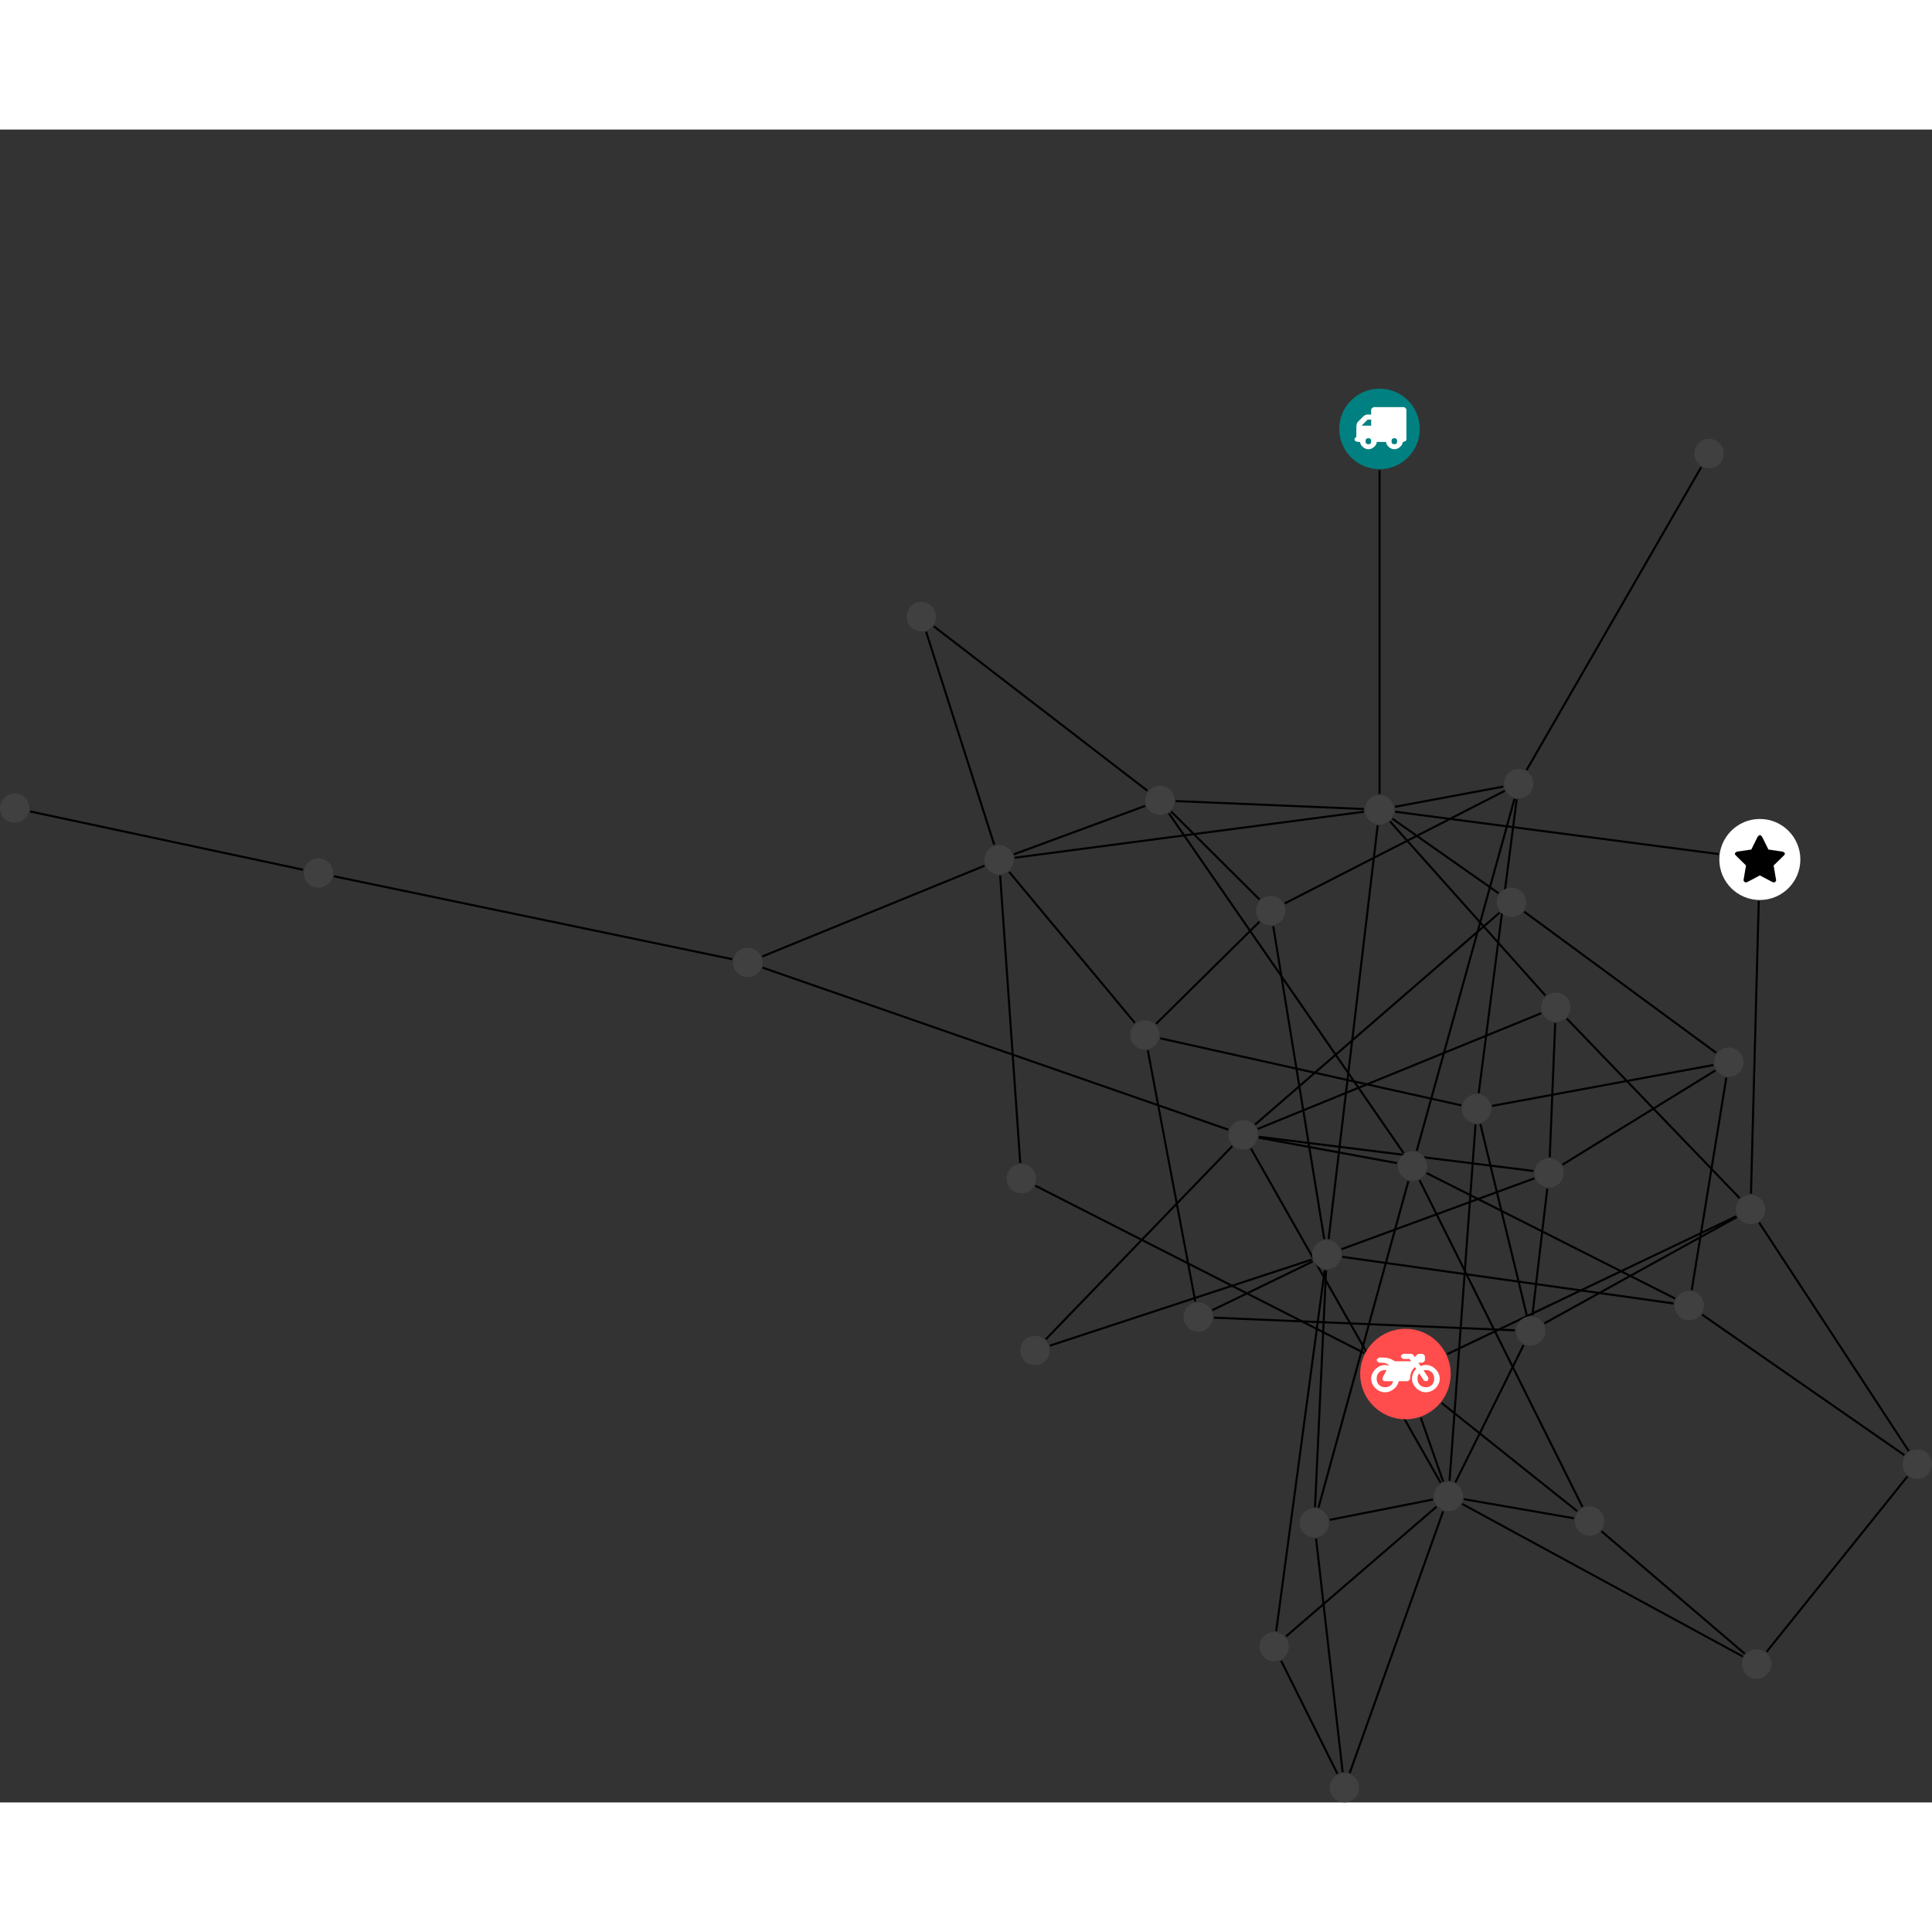 <?xml version="1.0" encoding="UTF-8"?>
<svg xmlns="http://www.w3.org/2000/svg" xmlns:xlink="http://www.w3.org/1999/xlink" width="370.819pt" height="370.819pt" viewBox="0.000 -49.730 370.819 321.089" version="1.1">
<rect x="0.000" y="-49.730" width="370.819" height="321.089" fill="#333333" stroke="none"/>
<defs>
<g>
<symbol overflow="visible" id="glyph0-0">
<path style="stroke:none;" d="M 1.422 -0.75 L 1.422 -7.922 L 3.562 -7.922 L 3.562 -0.891 L 1.422 -0.891 Z M 0.625 0 L 4.531 0 L 4.531 -8.812 L 0.438 -8.812 L 0.438 0 Z M 0.625 0 "/>
</symbol>
<symbol overflow="visible" id="glyph0-1">
<path style="stroke:none;" d="M 3.375 -0.844 C 3.375 -0.453 3.234 -0.266 2.844 -0.266 C 2.469 -0.266 2.297 -0.453 2.297 -0.844 C 2.297 -1.219 2.469 -1.422 2.844 -1.422 C 3.234 -1.422 3.375 -1.219 3.375 -0.844 Z M 1.594 -3.688 L 1.594 -3.859 C 1.594 -3.875 1.578 -3.875 1.594 -3.891 L 2.688 -4.969 C 2.703 -5 2.656 -4.984 2.688 -4.984 L 3.375 -4.984 L 3.375 -3.828 L 1.594 -3.828 Z M 8.359 -0.844 C 8.359 -0.453 8.219 -0.266 7.828 -0.266 C 7.453 -0.266 7.281 -0.453 7.281 -0.844 C 7.281 -1.219 7.453 -1.422 7.828 -1.422 C 8.219 -1.422 8.359 -1.219 8.359 -0.844 Z M 10.141 -6.891 C 10.141 -7.094 9.812 -7.391 9.609 -7.391 L 3.922 -7.391 C 3.719 -7.391 3.375 -7.094 3.375 -6.891 L 3.375 -5.969 L 2.672 -5.969 C 2.469 -5.969 2.078 -5.812 1.938 -5.672 L 0.844 -4.578 C 0.531 -4.266 0.531 -3.734 0.531 -3.328 L 0.531 -1.688 C 0.516 -1.688 0.172 -1.391 0.172 -1.203 C 0.172 -0.781 0.781 -0.703 1.062 -0.703 L 1.25 -0.703 C 1.25 -0.047 2.062 0.703 2.844 0.703 C 3.641 0.703 4.453 -0.047 4.453 -0.703 L 6.234 -0.703 C 6.234 -0.047 7.047 0.703 7.828 0.703 C 8.625 0.703 9.438 -0.047 9.438 -0.703 C 9.547 -0.703 10.141 -0.781 10.141 -1.203 Z M 10.141 -6.891 "/>
</symbol>
<symbol overflow="visible" id="glyph0-2">
<path style="stroke:none;" d="M 12.969 -2.906 C 12.844 -3.984 11.859 -5.016 10.781 -5.219 C 10.234 -5.328 9.703 -5.219 9.328 -5.031 L 8.875 -5.688 L 9.609 -5.688 C 9.812 -5.688 10.141 -5.984 10.141 -6.188 L 10.141 -6.891 C 10.141 -7.094 9.812 -7.391 9.609 -7.391 L 9.047 -7.391 C 8.969 -7.391 8.734 -7.312 8.656 -7.25 L 8.188 -6.766 L 7.891 -7.203 C 7.828 -7.281 7.594 -7.391 7.484 -7.391 L 6.078 -7.391 C 5.906 -7.391 5.547 -7.125 5.516 -6.953 C 5.484 -6.734 5.828 -6.406 6.047 -6.406 L 7.188 -6.406 L 7.484 -5.969 L 4.344 -5.969 C 4.141 -6.125 3.375 -6.672 2.141 -6.672 L 1.422 -6.672 C 1.219 -6.672 0.891 -6.375 0.891 -6.188 C 0.891 -5.984 1.219 -5.688 1.422 -5.688 L 1.781 -5.688 C 2.484 -5.688 2.906 -5.516 3.281 -5.188 L 3.25 -5.141 C 3.078 -5.188 2.797 -5.25 2.5 -5.25 C 1.109 -5.25 -0.172 -4 -0.172 -2.625 C -0.172 -1.25 1.109 0 2.5 0 C 3.75 0 4.953 -1.062 5.109 -2.141 L 6.766 -2.141 C 6.969 -2.141 7.281 -2.438 7.281 -2.625 C 7.281 -3.609 7.688 -4.391 8.219 -4.844 L 8.453 -4.5 C 7.969 -4.062 7.578 -3.203 7.672 -2.359 C 7.781 -1.172 8.969 -0.094 10.141 -0.016 C 11.703 0.094 13.156 -1.344 12.969 -2.906 Z M 2.5 -0.984 C 1.516 -0.984 0.875 -1.641 0.875 -2.625 C 0.875 -3.594 1.516 -4.281 2.5 -4.281 C 2.672 -4.281 2.844 -4.234 2.781 -4.25 L 2.047 -2.891 C 2 -2.781 2 -2.469 2.047 -2.359 C 2.125 -2.25 2.375 -2.141 2.5 -2.141 L 4.031 -2.141 C 3.891 -1.453 3.344 -0.984 2.5 -0.984 Z M 10.328 -0.984 C 9.344 -0.984 8.719 -1.641 8.719 -2.625 C 8.719 -3.109 8.859 -3.469 9.031 -3.641 L 9.906 -2.328 C 9.969 -2.219 10.203 -2.141 10.328 -2.141 C 10.391 -2.141 10.594 -2.188 10.641 -2.234 C 10.812 -2.344 10.844 -2.75 10.734 -2.922 L 9.875 -4.219 C 9.859 -4.219 10.094 -4.281 10.328 -4.281 C 11.297 -4.281 11.922 -3.594 11.922 -2.625 C 11.922 -1.641 11.297 -0.984 10.328 -0.984 Z M 10.328 -0.984 "/>
</symbol>
<symbol overflow="visible" id="glyph0-3">
<path style="stroke:none;" d="M 9.438 -5.078 C 9.438 -5.25 9.078 -5.453 8.938 -5.469 L 6.266 -5.859 L 5.078 -8.266 C 5.031 -8.375 4.75 -8.641 4.625 -8.641 C 4.5 -8.641 4.234 -8.375 4.172 -8.266 L 2.984 -5.859 L 0.312 -5.469 C 0.172 -5.453 -0.172 -5.25 -0.172 -5.078 C -0.172 -4.969 -0.062 -4.781 0.016 -4.719 L 1.969 -2.797 L 1.5 -0.062 C 1.5 -0.016 1.5 0.016 1.5 0.047 C 1.5 0.203 1.75 0.453 1.906 0.453 C 1.984 0.453 2.188 0.406 2.25 0.359 L 4.625 -0.891 L 7 0.359 C 7.062 0.406 7.266 0.453 7.344 0.453 C 7.5 0.453 7.75 0.203 7.75 0.047 C 7.75 0.016 7.75 -0.016 7.734 -0.062 L 7.266 -2.797 L 9.234 -4.719 C 9.297 -4.781 9.438 -4.969 9.438 -5.078 Z M 9.438 -5.078 "/>
</symbol>
</g>
<clipPath id="clip1">
  <path d="M 246 215 L 264 215 L 264 271.359 L 246 271.359 Z M 246 215 "/>
</clipPath>
<clipPath id="clip2">
  <path d="M 332 154 L 370.82 154 L 370.82 210 L 332 210 Z M 332 154 "/>
</clipPath>
<clipPath id="clip3">
  <path d="M 253 209 L 283 209 L 283 271.359 L 253 271.359 Z M 253 209 "/>
</clipPath>
<clipPath id="clip4">
  <path d="M 333 203 L 370.82 203 L 370.82 249 L 333 249 Z M 333 203 "/>
</clipPath>
<clipPath id="clip5">
  <path d="M 321 172 L 370.82 172 L 370.82 211 L 321 211 Z M 321 172 "/>
</clipPath>
<clipPath id="clip6">
  <path d="M 240 238 L 263 238 L 263 271.359 L 240 271.359 Z M 240 238 "/>
</clipPath>
<clipPath id="clip7">
  <path d="M 365 203 L 370.82 203 L 370.82 210 L 365 210 Z M 365 203 "/>
</clipPath>
<clipPath id="clip8">
  <path d="M 255 265 L 261 265 L 261 271.359 L 255 271.359 Z M 255 265 "/>
</clipPath>
</defs>
<g id="surface1">
<path style="fill:none;stroke-width:0.399;stroke-linecap:butt;stroke-linejoin:miter;stroke:rgb(0%,0%,0%);stroke-opacity:1;stroke-miterlimit:10;" d="M 0 -7.927 L 0 -70.064 " transform="matrix(1,0,0,-1,264.781,7.729)"/>
<path style="fill:none;stroke-width:0.399;stroke-linecap:butt;stroke-linejoin:miter;stroke:rgb(0%,0%,0%);stroke-opacity:1;stroke-miterlimit:10;" d="M 32.668 -139.783 L 33.719 -114.021 " transform="matrix(1,0,0,-1,264.781,7.729)"/>
<path style="fill:none;stroke-width:0.399;stroke-linecap:butt;stroke-linejoin:miter;stroke:rgb(0%,0%,0%);stroke-opacity:1;stroke-miterlimit:10;" d="M 29.551 -142.427 L -23.176 -135.865 " transform="matrix(1,0,0,-1,264.781,7.729)"/>
<path style="fill:none;stroke-width:0.399;stroke-linecap:butt;stroke-linejoin:miter;stroke:rgb(0%,0%,0%);stroke-opacity:1;stroke-miterlimit:10;" d="M 32.196 -145.794 L 29.34 -170.138 " transform="matrix(1,0,0,-1,264.781,7.729)"/>
<path style="fill:none;stroke-width:0.399;stroke-linecap:butt;stroke-linejoin:miter;stroke:rgb(0%,0%,0%);stroke-opacity:1;stroke-miterlimit:10;" d="M 35.117 -141.216 L 64.477 -123.123 " transform="matrix(1,0,0,-1,264.781,7.729)"/>
<path style="fill:none;stroke-width:0.399;stroke-linecap:butt;stroke-linejoin:miter;stroke:rgb(0%,0%,0%);stroke-opacity:1;stroke-miterlimit:10;" d="M 29.715 -143.841 L -7.293 -157.443 " transform="matrix(1,0,0,-1,264.781,7.729)"/>
<path style="fill:none;stroke-width:0.399;stroke-linecap:butt;stroke-linejoin:miter;stroke:rgb(0%,0%,0%);stroke-opacity:1;stroke-miterlimit:10;" d="M -206.613 -84.611 L -259.015 -73.416 " transform="matrix(1,0,0,-1,264.781,7.729)"/>
<path style="fill:none;stroke-width:0.399;stroke-linecap:butt;stroke-linejoin:miter;stroke:rgb(0%,0%,0%);stroke-opacity:1;stroke-miterlimit:10;" d="M -200.707 -85.857 L -124.23 -101.783 " transform="matrix(1,0,0,-1,264.781,7.729)"/>
<path style="fill:none;stroke-width:0.399;stroke-linecap:butt;stroke-linejoin:miter;stroke:rgb(0%,0%,0%);stroke-opacity:1;stroke-miterlimit:10;" d="M 11.918 -186.951 L 37.942 -207.728 " transform="matrix(1,0,0,-1,264.781,7.729)"/>
<path style="fill:none;stroke-width:0.399;stroke-linecap:butt;stroke-linejoin:miter;stroke:rgb(0%,0%,0%);stroke-opacity:1;stroke-miterlimit:10;" d="M 12.996 -177.58 L 68.489 -151.111 " transform="matrix(1,0,0,-1,264.781,7.729)"/>
<path style="fill:none;stroke-width:0.399;stroke-linecap:butt;stroke-linejoin:miter;stroke:rgb(0%,0%,0%);stroke-opacity:1;stroke-miterlimit:10;" d="M 7.918 -189.791 L 12.219 -202.048 " transform="matrix(1,0,0,-1,264.781,7.729)"/>
<path style="fill:none;stroke-width:0.399;stroke-linecap:butt;stroke-linejoin:miter;stroke:rgb(0%,0%,0%);stroke-opacity:1;stroke-miterlimit:10;" d="M -2.945 -177.373 L -66.062 -145.255 " transform="matrix(1,0,0,-1,264.781,7.729)"/>
<path style="fill:none;stroke-width:0.399;stroke-linecap:butt;stroke-linejoin:miter;stroke:rgb(0%,0%,0%);stroke-opacity:1;stroke-miterlimit:10;" d="M -11.722 -207.064 L 5.532 -144.376 " transform="matrix(1,0,0,-1,264.781,7.729)"/>
<path style="fill:none;stroke-width:0.399;stroke-linecap:butt;stroke-linejoin:miter;stroke:rgb(0%,0%,0%);stroke-opacity:1;stroke-miterlimit:10;" d="M -9.562 -209.392 L 10.258 -205.482 " transform="matrix(1,0,0,-1,264.781,7.729)"/>
<path style="fill:none;stroke-width:0.399;stroke-linecap:butt;stroke-linejoin:miter;stroke:rgb(0%,0%,0%);stroke-opacity:1;stroke-miterlimit:10;" d="M -12.383 -206.962 L -10.265 -161.501 " transform="matrix(1,0,0,-1,264.781,7.729)"/>
<g clip-path="url(#clip1)" clip-rule="nonzero">
<path style="fill:none;stroke-width:0.399;stroke-linecap:butt;stroke-linejoin:miter;stroke:rgb(0%,0%,0%);stroke-opacity:1;stroke-miterlimit:10;" d="M -12.183 -212.974 L -7.078 -257.818 " transform="matrix(1,0,0,-1,264.781,7.729)"/>
</g>
<path style="fill:none;stroke-width:0.399;stroke-linecap:butt;stroke-linejoin:miter;stroke:rgb(0%,0%,0%);stroke-opacity:1;stroke-miterlimit:10;" d="M 2.992 -73.474 L 65.09 -81.607 " transform="matrix(1,0,0,-1,264.781,7.729)"/>
<path style="fill:none;stroke-width:0.399;stroke-linecap:butt;stroke-linejoin:miter;stroke:rgb(0%,0%,0%);stroke-opacity:1;stroke-miterlimit:10;" d="M 2.965 -72.529 L 23.75 -68.65 " transform="matrix(1,0,0,-1,264.781,7.729)"/>
<path style="fill:none;stroke-width:0.399;stroke-linecap:butt;stroke-linejoin:miter;stroke:rgb(0%,0%,0%);stroke-opacity:1;stroke-miterlimit:10;" d="M 2.469 -74.814 L 22.86 -89.13 " transform="matrix(1,0,0,-1,264.781,7.729)"/>
<path style="fill:none;stroke-width:0.399;stroke-linecap:butt;stroke-linejoin:miter;stroke:rgb(0%,0%,0%);stroke-opacity:1;stroke-miterlimit:10;" d="M -2.992 -73.474 L -70.035 -82.306 " transform="matrix(1,0,0,-1,264.781,7.729)"/>
<path style="fill:none;stroke-width:0.399;stroke-linecap:butt;stroke-linejoin:miter;stroke:rgb(0%,0%,0%);stroke-opacity:1;stroke-miterlimit:10;" d="M 2.008 -75.334 L 31.832 -108.755 " transform="matrix(1,0,0,-1,264.781,7.729)"/>
<path style="fill:none;stroke-width:0.399;stroke-linecap:butt;stroke-linejoin:miter;stroke:rgb(0%,0%,0%);stroke-opacity:1;stroke-miterlimit:10;" d="M -3.015 -72.955 L -39.129 -71.431 " transform="matrix(1,0,0,-1,264.781,7.729)"/>
<path style="fill:none;stroke-width:0.399;stroke-linecap:butt;stroke-linejoin:miter;stroke:rgb(0%,0%,0%);stroke-opacity:1;stroke-miterlimit:10;" d="M -0.355 -76.08 L -9.769 -155.49 " transform="matrix(1,0,0,-1,264.781,7.729)"/>
<path style="fill:none;stroke-width:0.399;stroke-linecap:butt;stroke-linejoin:miter;stroke:rgb(0%,0%,0%);stroke-opacity:1;stroke-miterlimit:10;" d="M -18.203 -91.08 L 24.032 -69.47 " transform="matrix(1,0,0,-1,264.781,7.729)"/>
<path style="fill:none;stroke-width:0.399;stroke-linecap:butt;stroke-linejoin:miter;stroke:rgb(0%,0%,0%);stroke-opacity:1;stroke-miterlimit:10;" d="M -23.027 -90.33 L -40.004 -73.431 " transform="matrix(1,0,0,-1,264.781,7.729)"/>
<path style="fill:none;stroke-width:0.399;stroke-linecap:butt;stroke-linejoin:miter;stroke:rgb(0%,0%,0%);stroke-opacity:1;stroke-miterlimit:10;" d="M -23.035 -94.576 L -42.89 -114.189 " transform="matrix(1,0,0,-1,264.781,7.729)"/>
<path style="fill:none;stroke-width:0.399;stroke-linecap:butt;stroke-linejoin:miter;stroke:rgb(0%,0%,0%);stroke-opacity:1;stroke-miterlimit:10;" d="M -20.402 -95.435 L -10.609 -155.509 " transform="matrix(1,0,0,-1,264.781,7.729)"/>
<path style="fill:none;stroke-width:0.399;stroke-linecap:butt;stroke-linejoin:miter;stroke:rgb(0%,0%,0%);stroke-opacity:1;stroke-miterlimit:10;" d="M 72.785 -90.615 L 71.293 -146.794 " transform="matrix(1,0,0,-1,264.781,7.729)"/>
<path style="fill:none;stroke-width:0.399;stroke-linecap:butt;stroke-linejoin:miter;stroke:rgb(0%,0%,0%);stroke-opacity:1;stroke-miterlimit:10;" d="M 7.137 -138.56 L 25.907 -71.001 " transform="matrix(1,0,0,-1,264.781,7.729)"/>
<path style="fill:none;stroke-width:0.399;stroke-linecap:butt;stroke-linejoin:miter;stroke:rgb(0%,0%,0%);stroke-opacity:1;stroke-miterlimit:10;" d="M 7.676 -144.169 L 38.953 -206.908 " transform="matrix(1,0,0,-1,264.781,7.729)"/>
<path style="fill:none;stroke-width:0.399;stroke-linecap:butt;stroke-linejoin:miter;stroke:rgb(0%,0%,0%);stroke-opacity:1;stroke-miterlimit:10;" d="M 3.364 -140.923 L -23.199 -136.037 " transform="matrix(1,0,0,-1,264.781,7.729)"/>
<path style="fill:none;stroke-width:0.399;stroke-linecap:butt;stroke-linejoin:miter;stroke:rgb(0%,0%,0%);stroke-opacity:1;stroke-miterlimit:10;" d="M 4.617 -138.986 L -40.429 -73.787 " transform="matrix(1,0,0,-1,264.781,7.729)"/>
<path style="fill:none;stroke-width:0.399;stroke-linecap:butt;stroke-linejoin:miter;stroke:rgb(0%,0%,0%);stroke-opacity:1;stroke-miterlimit:10;" d="M 9.024 -142.826 L 56.739 -166.916 " transform="matrix(1,0,0,-1,264.781,7.729)"/>
<path style="fill:none;stroke-width:0.399;stroke-linecap:butt;stroke-linejoin:miter;stroke:rgb(0%,0%,0%);stroke-opacity:1;stroke-miterlimit:10;" d="M 28.223 -65.482 L 61.746 -7.333 " transform="matrix(1,0,0,-1,264.781,7.729)"/>
<path style="fill:none;stroke-width:0.399;stroke-linecap:butt;stroke-linejoin:miter;stroke:rgb(0%,0%,0%);stroke-opacity:1;stroke-miterlimit:10;" d="M 26.328 -71.087 L 19.032 -127.494 " transform="matrix(1,0,0,-1,264.781,7.729)"/>
<path style="fill:none;stroke-width:0.399;stroke-linecap:butt;stroke-linejoin:miter;stroke:rgb(0%,0%,0%);stroke-opacity:1;stroke-miterlimit:10;" d="M -64.047 -174.724 L -28.265 -137.662 " transform="matrix(1,0,0,-1,264.781,7.729)"/>
<path style="fill:none;stroke-width:0.399;stroke-linecap:butt;stroke-linejoin:miter;stroke:rgb(0%,0%,0%);stroke-opacity:1;stroke-miterlimit:10;" d="M -63.277 -175.955 L -12.992 -159.427 " transform="matrix(1,0,0,-1,264.781,7.729)"/>
<path style="fill:none;stroke-width:0.399;stroke-linecap:butt;stroke-linejoin:miter;stroke:rgb(0%,0%,0%);stroke-opacity:1;stroke-miterlimit:10;" d="M 23.051 -92.841 L -23.886 -133.517 " transform="matrix(1,0,0,-1,264.781,7.729)"/>
<path style="fill:none;stroke-width:0.399;stroke-linecap:butt;stroke-linejoin:miter;stroke:rgb(0%,0%,0%);stroke-opacity:1;stroke-miterlimit:10;" d="M 27.762 -92.654 L 64.617 -119.751 " transform="matrix(1,0,0,-1,264.781,7.729)"/>
<path style="fill:none;stroke-width:0.399;stroke-linecap:butt;stroke-linejoin:miter;stroke:rgb(0%,0%,0%);stroke-opacity:1;stroke-miterlimit:10;" d="M -70.195 -81.654 L -44.976 -72.349 " transform="matrix(1,0,0,-1,264.781,7.729)"/>
<path style="fill:none;stroke-width:0.399;stroke-linecap:butt;stroke-linejoin:miter;stroke:rgb(0%,0%,0%);stroke-opacity:1;stroke-miterlimit:10;" d="M -71.097 -85.017 L -46.968 -113.994 " transform="matrix(1,0,0,-1,264.781,7.729)"/>
<path style="fill:none;stroke-width:0.399;stroke-linecap:butt;stroke-linejoin:miter;stroke:rgb(0%,0%,0%);stroke-opacity:1;stroke-miterlimit:10;" d="M -75.82 -83.841 L -118.48 -101.259 " transform="matrix(1,0,0,-1,264.781,7.729)"/>
<path style="fill:none;stroke-width:0.399;stroke-linecap:butt;stroke-linejoin:miter;stroke:rgb(0%,0%,0%);stroke-opacity:1;stroke-miterlimit:10;" d="M -73.945 -79.826 L -87.035 -38.916 " transform="matrix(1,0,0,-1,264.781,7.729)"/>
<path style="fill:none;stroke-width:0.399;stroke-linecap:butt;stroke-linejoin:miter;stroke:rgb(0%,0%,0%);stroke-opacity:1;stroke-miterlimit:10;" d="M -72.816 -85.709 L -68.961 -140.876 " transform="matrix(1,0,0,-1,264.781,7.729)"/>
<path style="fill:none;stroke-width:0.399;stroke-linecap:butt;stroke-linejoin:miter;stroke:rgb(0%,0%,0%);stroke-opacity:1;stroke-miterlimit:10;" d="M 37.328 -209.091 L 16.192 -205.416 " transform="matrix(1,0,0,-1,264.781,7.729)"/>
<path style="fill:none;stroke-width:0.399;stroke-linecap:butt;stroke-linejoin:miter;stroke:rgb(0%,0%,0%);stroke-opacity:1;stroke-miterlimit:10;" d="M 42.594 -211.572 L 70.11 -235.107 " transform="matrix(1,0,0,-1,264.781,7.729)"/>
<path style="fill:none;stroke-width:0.399;stroke-linecap:butt;stroke-linejoin:miter;stroke:rgb(0%,0%,0%);stroke-opacity:1;stroke-miterlimit:10;" d="M 31.047 -112.146 L -23.375 -134.353 " transform="matrix(1,0,0,-1,264.781,7.729)"/>
<path style="fill:none;stroke-width:0.399;stroke-linecap:butt;stroke-linejoin:miter;stroke:rgb(0%,0%,0%);stroke-opacity:1;stroke-miterlimit:10;" d="M 35.938 -113.181 L 69.117 -147.638 " transform="matrix(1,0,0,-1,264.781,7.729)"/>
<path style="fill:none;stroke-width:0.399;stroke-linecap:butt;stroke-linejoin:miter;stroke:rgb(0%,0%,0%);stroke-opacity:1;stroke-miterlimit:10;" d="M -24.679 -138.119 L 11.731 -202.271 " transform="matrix(1,0,0,-1,264.781,7.729)"/>
<path style="fill:none;stroke-width:0.399;stroke-linecap:butt;stroke-linejoin:miter;stroke:rgb(0%,0%,0%);stroke-opacity:1;stroke-miterlimit:10;" d="M -29.019 -134.501 L -118.426 -103.392 " transform="matrix(1,0,0,-1,264.781,7.729)"/>
<path style="fill:none;stroke-width:0.399;stroke-linecap:butt;stroke-linejoin:miter;stroke:rgb(0%,0%,0%);stroke-opacity:1;stroke-miterlimit:10;" d="M -44.535 -69.462 L -85.562 -37.88 " transform="matrix(1,0,0,-1,264.781,7.729)"/>
<path style="fill:none;stroke-width:0.399;stroke-linecap:butt;stroke-linejoin:miter;stroke:rgb(0%,0%,0%);stroke-opacity:1;stroke-miterlimit:10;" d="M -44.476 -119.275 L -35.359 -167.498 " transform="matrix(1,0,0,-1,264.781,7.729)"/>
<path style="fill:none;stroke-width:0.399;stroke-linecap:butt;stroke-linejoin:miter;stroke:rgb(0%,0%,0%);stroke-opacity:1;stroke-miterlimit:10;" d="M -42.09 -116.966 L 15.696 -129.833 " transform="matrix(1,0,0,-1,264.781,7.729)"/>
<path style="fill:none;stroke-width:0.399;stroke-linecap:butt;stroke-linejoin:miter;stroke:rgb(0%,0%,0%);stroke-opacity:1;stroke-miterlimit:10;" d="M 31.633 -171.677 L 68.571 -151.271 " transform="matrix(1,0,0,-1,264.781,7.729)"/>
<path style="fill:none;stroke-width:0.399;stroke-linecap:butt;stroke-linejoin:miter;stroke:rgb(0%,0%,0%);stroke-opacity:1;stroke-miterlimit:10;" d="M 27.649 -175.841 L 14.563 -202.193 " transform="matrix(1,0,0,-1,264.781,7.729)"/>
<path style="fill:none;stroke-width:0.399;stroke-linecap:butt;stroke-linejoin:miter;stroke:rgb(0%,0%,0%);stroke-opacity:1;stroke-miterlimit:10;" d="M 25.977 -173.009 L -31.781 -170.587 " transform="matrix(1,0,0,-1,264.781,7.729)"/>
<path style="fill:none;stroke-width:0.399;stroke-linecap:butt;stroke-linejoin:miter;stroke:rgb(0%,0%,0%);stroke-opacity:1;stroke-miterlimit:10;" d="M 28.278 -170.205 L 19.356 -133.419 " transform="matrix(1,0,0,-1,264.781,7.729)"/>
<g clip-path="url(#clip2)" clip-rule="nonzero">
<path style="fill:none;stroke-width:0.399;stroke-linecap:butt;stroke-linejoin:miter;stroke:rgb(0%,0%,0%);stroke-opacity:1;stroke-miterlimit:10;" d="M 72.864 -152.337 L 101.567 -196.169 " transform="matrix(1,0,0,-1,264.781,7.729)"/>
</g>
<path style="fill:none;stroke-width:0.399;stroke-linecap:butt;stroke-linejoin:miter;stroke:rgb(0%,0%,0%);stroke-opacity:1;stroke-miterlimit:10;" d="M 15.871 -206.337 L 69.75 -235.626 " transform="matrix(1,0,0,-1,264.781,7.729)"/>
<path style="fill:none;stroke-width:0.399;stroke-linecap:butt;stroke-linejoin:miter;stroke:rgb(0%,0%,0%);stroke-opacity:1;stroke-miterlimit:10;" d="M 10.934 -206.865 L -17.949 -231.763 " transform="matrix(1,0,0,-1,264.781,7.729)"/>
<path style="fill:none;stroke-width:0.399;stroke-linecap:butt;stroke-linejoin:miter;stroke:rgb(0%,0%,0%);stroke-opacity:1;stroke-miterlimit:10;" d="M 13.438 -201.888 L 18.422 -133.498 " transform="matrix(1,0,0,-1,264.781,7.729)"/>
<g clip-path="url(#clip3)" clip-rule="nonzero">
<path style="fill:none;stroke-width:0.399;stroke-linecap:butt;stroke-linejoin:miter;stroke:rgb(0%,0%,0%);stroke-opacity:1;stroke-miterlimit:10;" d="M 12.207 -207.74 L -5.722 -257.974 " transform="matrix(1,0,0,-1,264.781,7.729)"/>
</g>
<path style="fill:none;stroke-width:0.399;stroke-linecap:butt;stroke-linejoin:miter;stroke:rgb(0%,0%,0%);stroke-opacity:1;stroke-miterlimit:10;" d="M 66.563 -124.517 L 59.918 -165.298 " transform="matrix(1,0,0,-1,264.781,7.729)"/>
<path style="fill:none;stroke-width:0.399;stroke-linecap:butt;stroke-linejoin:miter;stroke:rgb(0%,0%,0%);stroke-opacity:1;stroke-miterlimit:10;" d="M 64.078 -122.087 L 21.61 -129.939 " transform="matrix(1,0,0,-1,264.781,7.729)"/>
<path style="fill:none;stroke-width:0.399;stroke-linecap:butt;stroke-linejoin:miter;stroke:rgb(0%,0%,0%);stroke-opacity:1;stroke-miterlimit:10;" d="M -7.136 -158.908 L 56.446 -167.857 " transform="matrix(1,0,0,-1,264.781,7.729)"/>
<path style="fill:none;stroke-width:0.399;stroke-linecap:butt;stroke-linejoin:miter;stroke:rgb(0%,0%,0%);stroke-opacity:1;stroke-miterlimit:10;" d="M -12.84 -159.802 L -32.082 -169.142 " transform="matrix(1,0,0,-1,264.781,7.729)"/>
<path style="fill:none;stroke-width:0.399;stroke-linecap:butt;stroke-linejoin:miter;stroke:rgb(0%,0%,0%);stroke-opacity:1;stroke-miterlimit:10;" d="M -10.527 -161.478 L -19.832 -230.74 " transform="matrix(1,0,0,-1,264.781,7.729)"/>
<g clip-path="url(#clip4)" clip-rule="nonzero">
<path style="fill:none;stroke-width:0.399;stroke-linecap:butt;stroke-linejoin:miter;stroke:rgb(0%,0%,0%);stroke-opacity:1;stroke-miterlimit:10;" d="M 74.293 -234.716 L 101.332 -201.044 " transform="matrix(1,0,0,-1,264.781,7.729)"/>
</g>
<g clip-path="url(#clip5)" clip-rule="nonzero">
<path style="fill:none;stroke-width:0.399;stroke-linecap:butt;stroke-linejoin:miter;stroke:rgb(0%,0%,0%);stroke-opacity:1;stroke-miterlimit:10;" d="M 61.91 -169.998 L 100.742 -196.97 " transform="matrix(1,0,0,-1,264.781,7.729)"/>
</g>
<g clip-path="url(#clip6)" clip-rule="nonzero">
<path style="fill:none;stroke-width:0.399;stroke-linecap:butt;stroke-linejoin:miter;stroke:rgb(0%,0%,0%);stroke-opacity:1;stroke-miterlimit:10;" d="M -18.886 -236.431 L -8.082 -258.115 " transform="matrix(1,0,0,-1,264.781,7.729)"/>
</g>
<path style=" stroke:none;fill-rule:nonzero;fill:rgb(0%,50%,50%);fill-opacity:1;" d="M 272.508 7.73 C 272.508 3.461 269.051 0 264.781 0 C 260.512 0 257.051 3.461 257.051 7.73 C 257.051 11.996 260.512 15.457 264.781 15.457 C 269.051 15.457 272.508 11.996 272.508 7.73 Z M 272.508 7.73 "/>
<g style="fill:rgb(100%,100%,100%);fill-opacity:1;">
  <use xlink:href="#glyph0-1" x="259.799" y="10.932"/>
</g>
<path style=" stroke:none;fill-rule:nonzero;fill:rgb(25%,25%,25%);fill-opacity:1;" d="M 300.145 150.523 C 300.145 148.969 298.883 147.707 297.328 147.707 C 295.77 147.707 294.508 148.969 294.508 150.523 C 294.508 152.082 295.77 153.344 297.328 153.344 C 298.883 153.344 300.145 152.082 300.145 150.523 Z M 300.145 150.523 "/>
<path style=" stroke:none;fill-rule:nonzero;fill:rgb(25%,25%,25%);fill-opacity:1;" d="M 63.941 92.969 C 63.941 91.414 62.68 90.152 61.121 90.152 C 59.566 90.152 58.305 91.414 58.305 92.969 C 58.305 94.523 59.566 95.785 61.121 95.785 C 62.68 95.785 63.941 94.523 63.941 92.969 Z M 63.941 92.969 "/>
<path style=" stroke:none;fill-rule:nonzero;fill:rgb(100%,29.999%,29.999%);fill-opacity:1;" d="M 278.441 189.133 C 278.441 184.332 274.551 180.445 269.754 180.445 C 264.957 180.445 261.066 184.332 261.066 189.133 C 261.066 193.93 264.957 197.816 269.754 197.816 C 274.551 197.816 278.441 193.93 278.441 189.133 Z M 278.441 189.133 "/>
<g style="fill:rgb(100%,100%,100%);fill-opacity:1;">
  <use xlink:href="#glyph0-2" x="263.354" y="192.643"/>
</g>
<path style=" stroke:none;fill-rule:nonzero;fill:rgb(25%,25%,25%);fill-opacity:1;" d="M 255.074 217.703 C 255.074 216.145 253.812 214.883 252.258 214.883 C 250.703 214.883 249.441 216.145 249.441 217.703 C 249.441 219.258 250.703 220.52 252.258 220.52 C 253.812 220.52 255.074 219.258 255.074 217.703 Z M 255.074 217.703 "/>
<path style=" stroke:none;fill-rule:nonzero;fill:rgb(25%,25%,25%);fill-opacity:1;" d="M 267.598 80.809 C 267.598 79.254 266.336 77.992 264.781 77.992 C 263.227 77.992 261.965 79.254 261.965 80.809 C 261.965 82.367 263.227 83.629 264.781 83.629 C 266.336 83.629 267.598 82.367 267.598 80.809 Z M 267.598 80.809 "/>
<path style=" stroke:none;fill-rule:nonzero;fill:rgb(25%,25%,25%);fill-opacity:1;" d="M 246.711 100.184 C 246.711 98.629 245.449 97.367 243.891 97.367 C 242.336 97.367 241.074 98.629 241.074 100.184 C 241.074 101.742 242.336 103.004 243.891 103.004 C 245.449 103.004 246.711 101.742 246.711 100.184 Z M 246.711 100.184 "/>
<path style=" stroke:none;fill-rule:nonzero;fill:rgb(100%,100%,100%);fill-opacity:1;" d="M 345.551 90.371 C 345.551 86.078 342.07 82.594 337.777 82.594 C 333.484 82.594 330 86.078 330 90.371 C 330 94.664 333.484 98.145 337.777 98.145 C 342.07 98.145 345.551 94.664 345.551 90.371 Z M 345.551 90.371 "/>
<g style="fill:rgb(0%,0%,0%);fill-opacity:1;">
  <use xlink:href="#glyph0-3" x="333.154" y="94.321"/>
</g>
<path style=" stroke:none;fill-rule:nonzero;fill:rgb(25%,25%,25%);fill-opacity:1;" d="M 273.93 149.195 C 273.93 147.637 272.668 146.375 271.109 146.375 C 269.555 146.375 268.293 147.637 268.293 149.195 C 268.293 150.75 269.555 152.012 271.109 152.012 C 272.668 152.012 273.93 150.75 273.93 149.195 Z M 273.93 149.195 "/>
<path style=" stroke:none;fill-rule:nonzero;fill:rgb(25%,25%,25%);fill-opacity:1;" d="M 294.312 75.824 C 294.312 74.266 293.051 73.004 291.496 73.004 C 289.941 73.004 288.68 74.266 288.68 75.824 C 288.68 77.379 289.941 78.641 291.496 78.641 C 293.051 78.641 294.312 77.379 294.312 75.824 Z M 294.312 75.824 "/>
<path style=" stroke:none;fill-rule:nonzero;fill:rgb(25%,25%,25%);fill-opacity:1;" d="M 201.457 184.621 C 201.457 183.066 200.195 181.805 198.637 181.805 C 197.082 181.805 195.82 183.066 195.82 184.621 C 195.82 186.18 197.082 187.441 198.637 187.441 C 200.195 187.441 201.457 186.18 201.457 184.621 Z M 201.457 184.621 "/>
<path style=" stroke:none;fill-rule:nonzero;fill:rgb(25%,25%,25%);fill-opacity:1;" d="M 292.93 98.594 C 292.93 97.039 291.668 95.777 290.109 95.777 C 288.555 95.777 287.293 97.039 287.293 98.594 C 287.293 100.148 288.555 101.41 290.109 101.41 C 291.668 101.41 292.93 100.148 292.93 98.594 Z M 292.93 98.594 "/>
<path style=" stroke:none;fill-rule:nonzero;fill:rgb(25%,25%,25%);fill-opacity:1;" d="M 194.574 90.426 C 194.574 88.871 193.312 87.609 191.754 87.609 C 190.199 87.609 188.938 88.871 188.938 90.426 C 188.938 91.984 190.199 93.246 191.754 93.246 C 193.312 93.246 194.574 91.984 194.574 90.426 Z M 194.574 90.426 "/>
<path style=" stroke:none;fill-rule:nonzero;fill:rgb(25%,25%,25%);fill-opacity:1;" d="M 307.898 217.336 C 307.898 215.781 306.637 214.52 305.082 214.52 C 303.523 214.52 302.262 215.781 302.262 217.336 C 302.262 218.895 303.523 220.156 305.082 220.156 C 306.637 220.156 307.898 218.895 307.898 217.336 Z M 307.898 217.336 "/>
<path style=" stroke:none;fill-rule:nonzero;fill:rgb(25%,25%,25%);fill-opacity:1;" d="M 301.441 118.734 C 301.441 117.18 300.18 115.918 298.621 115.918 C 297.066 115.918 295.805 117.18 295.805 118.734 C 295.805 120.293 297.066 121.555 298.621 121.555 C 300.18 121.555 301.441 120.293 301.441 118.734 Z M 301.441 118.734 "/>
<path style=" stroke:none;fill-rule:nonzero;fill:rgb(25%,25%,25%);fill-opacity:1;" d="M 241.43 143.219 C 241.43 141.664 240.168 140.402 238.613 140.402 C 237.055 140.402 235.797 141.664 235.797 143.219 C 235.797 144.777 237.055 146.039 238.613 146.039 C 240.168 146.039 241.43 144.777 241.43 143.219 Z M 241.43 143.219 "/>
<path style=" stroke:none;fill-rule:nonzero;fill:rgb(25%,25%,25%);fill-opacity:1;" d="M 225.457 79.031 C 225.457 77.477 224.195 76.215 222.637 76.215 C 221.082 76.215 219.82 77.477 219.82 79.031 C 219.82 80.59 221.082 81.852 222.637 81.852 C 224.195 81.852 225.457 80.59 225.457 79.031 Z M 225.457 79.031 "/>
<path style=" stroke:none;fill-rule:nonzero;fill:rgb(25%,25%,25%);fill-opacity:1;" d="M 222.562 124.039 C 222.562 122.484 221.301 121.223 219.742 121.223 C 218.188 121.223 216.926 122.484 216.926 124.039 C 216.926 125.594 218.188 126.855 219.742 126.855 C 221.301 126.855 222.562 125.594 222.562 124.039 Z M 222.562 124.039 "/>
<path style=" stroke:none;fill-rule:nonzero;fill:rgb(25%,25%,25%);fill-opacity:1;" d="M 296.59 180.863 C 296.59 179.305 295.328 178.047 293.77 178.047 C 292.215 178.047 290.953 179.305 290.953 180.863 C 290.953 182.418 292.215 183.68 293.77 183.68 C 295.328 183.68 296.59 182.418 296.59 180.863 Z M 296.59 180.863 "/>
<path style=" stroke:none;fill-rule:nonzero;fill:rgb(25%,25%,25%);fill-opacity:1;" d="M 338.809 157.539 C 338.809 155.98 337.547 154.719 335.992 154.719 C 334.434 154.719 333.172 155.98 333.172 157.539 C 333.172 159.094 334.434 160.355 335.992 160.355 C 337.547 160.355 338.809 159.094 338.809 157.539 Z M 338.809 157.539 "/>
<path style=" stroke:none;fill-rule:nonzero;fill:rgb(25%,25%,25%);fill-opacity:1;" d="M 280.816 212.621 C 280.816 211.066 279.555 209.805 278 209.805 C 276.445 209.805 275.184 211.066 275.184 212.621 C 275.184 214.18 276.445 215.441 278 215.441 C 279.555 215.441 280.816 214.18 280.816 212.621 Z M 280.816 212.621 "/>
<path style=" stroke:none;fill-rule:nonzero;fill:rgb(25%,25%,25%);fill-opacity:1;" d="M 334.645 129.266 C 334.645 127.711 333.383 126.449 331.828 126.449 C 330.27 126.449 329.008 127.711 329.008 129.266 C 329.008 130.824 330.27 132.086 331.828 132.086 C 333.383 132.086 334.645 130.824 334.645 129.266 Z M 334.645 129.266 "/>
<path style=" stroke:none;fill-rule:nonzero;fill:rgb(25%,25%,25%);fill-opacity:1;" d="M 257.473 166.215 C 257.473 164.656 256.211 163.395 254.656 163.395 C 253.102 163.395 251.84 164.656 251.84 166.215 C 251.84 167.77 253.102 169.031 254.656 169.031 C 256.211 169.031 257.473 167.77 257.473 166.215 Z M 257.473 166.215 "/>
<path style=" stroke:none;fill-rule:nonzero;fill:rgb(25%,25%,25%);fill-opacity:1;" d="M 5.637 80.516 C 5.637 78.957 4.375 77.695 2.816 77.695 C 1.262 77.695 0 78.957 0 80.516 C 0 82.07 1.262 83.332 2.816 83.332 C 4.375 83.332 5.637 82.07 5.637 80.516 Z M 5.637 80.516 "/>
<path style=" stroke:none;fill-rule:nonzero;fill:rgb(25%,25%,25%);fill-opacity:1;" d="M 330.848 12.445 C 330.848 10.891 329.586 9.629 328.031 9.629 C 326.477 9.629 325.215 10.891 325.215 12.445 C 325.215 14.004 326.477 15.266 328.031 15.266 C 329.586 15.266 330.848 14.004 330.848 12.445 Z M 330.848 12.445 "/>
<path style=" stroke:none;fill-rule:nonzero;fill:rgb(25%,25%,25%);fill-opacity:1;" d="M 340 244.797 C 340 243.238 338.738 241.977 337.184 241.977 C 335.625 241.977 334.363 243.238 334.363 244.797 C 334.363 246.352 335.625 247.613 337.184 247.613 C 338.738 247.613 340 246.352 340 244.797 Z M 340 244.797 "/>
<path style=" stroke:none;fill-rule:nonzero;fill:rgb(25%,25%,25%);fill-opacity:1;" d="M 146.324 110.129 C 146.324 108.57 145.062 107.309 143.508 107.309 C 141.953 107.309 140.691 108.57 140.691 110.129 C 140.691 111.684 141.953 112.945 143.508 112.945 C 145.062 112.945 146.324 111.684 146.324 110.129 Z M 146.324 110.129 "/>
<path style=" stroke:none;fill-rule:nonzero;fill:rgb(25%,25%,25%);fill-opacity:1;" d="M 327.031 176.004 C 327.031 174.449 325.77 173.188 324.211 173.188 C 322.656 173.188 321.395 174.449 321.395 176.004 C 321.395 177.559 322.656 178.82 324.211 178.82 C 325.77 178.82 327.031 177.559 327.031 176.004 Z M 327.031 176.004 "/>
<path style=" stroke:none;fill-rule:nonzero;fill:rgb(25%,25%,25%);fill-opacity:1;" d="M 232.805 178.188 C 232.805 176.633 231.543 175.371 229.984 175.371 C 228.43 175.371 227.168 176.633 227.168 178.188 C 227.168 179.746 228.43 181.008 229.984 181.008 C 231.543 181.008 232.805 179.746 232.805 178.188 Z M 232.805 178.188 "/>
<path style=" stroke:none;fill-rule:nonzero;fill:rgb(25%,25%,25%);fill-opacity:1;" d="M 179.645 43.77 C 179.645 42.211 178.383 40.949 176.828 40.949 C 175.273 40.949 174.012 42.211 174.012 43.77 C 174.012 45.324 175.273 46.586 176.828 46.586 C 178.383 46.586 179.645 45.324 179.645 43.77 Z M 179.645 43.77 "/>
<path style=" stroke:none;fill-rule:nonzero;fill:rgb(25%,25%,25%);fill-opacity:1;" d="M 198.848 151.613 C 198.848 150.059 197.586 148.797 196.031 148.797 C 194.477 148.797 193.215 150.059 193.215 151.613 C 193.215 153.172 194.477 154.434 196.031 154.434 C 197.586 154.434 198.848 153.172 198.848 151.613 Z M 198.848 151.613 "/>
<path style=" stroke:none;fill-rule:nonzero;fill:rgb(25%,25%,25%);fill-opacity:1;" d="M 247.363 241.457 C 247.363 239.902 246.102 238.641 244.547 238.641 C 242.992 238.641 241.73 239.902 241.73 241.457 C 241.73 243.016 242.992 244.277 244.547 244.277 C 246.102 244.277 247.363 243.016 247.363 241.457 Z M 247.363 241.457 "/>
<g clip-path="url(#clip7)" clip-rule="nonzero">
<path style=" stroke:none;fill-rule:nonzero;fill:rgb(25%,25%,25%);fill-opacity:1;" d="M 370.82 206.418 C 370.82 204.863 369.559 203.602 368 203.602 C 366.445 203.602 365.184 204.863 365.184 206.418 C 365.184 207.977 366.445 209.238 368 209.238 C 369.559 209.238 370.82 207.977 370.82 206.418 Z M 370.82 206.418 "/>
</g>
<path style=" stroke:none;fill-rule:nonzero;fill:rgb(25%,25%,25%);fill-opacity:1;" d="M 286.242 138.215 C 286.242 136.66 284.98 135.398 283.422 135.398 C 281.867 135.398 280.605 136.66 280.605 138.215 C 280.605 139.77 281.867 141.031 283.422 141.031 C 284.98 141.031 286.242 139.77 286.242 138.215 Z M 286.242 138.215 "/>
<g clip-path="url(#clip8)" clip-rule="nonzero">
<path style=" stroke:none;fill-rule:nonzero;fill:rgb(25%,25%,25%);fill-opacity:1;" d="M 260.863 268.539 C 260.863 266.984 259.602 265.723 258.047 265.723 C 256.488 265.723 255.227 266.984 255.227 268.539 C 255.227 270.098 256.488 271.359 258.047 271.359 C 259.602 271.359 260.863 270.098 260.863 268.539 Z M 260.863 268.539 "/>
</g>
</g>
</svg>
